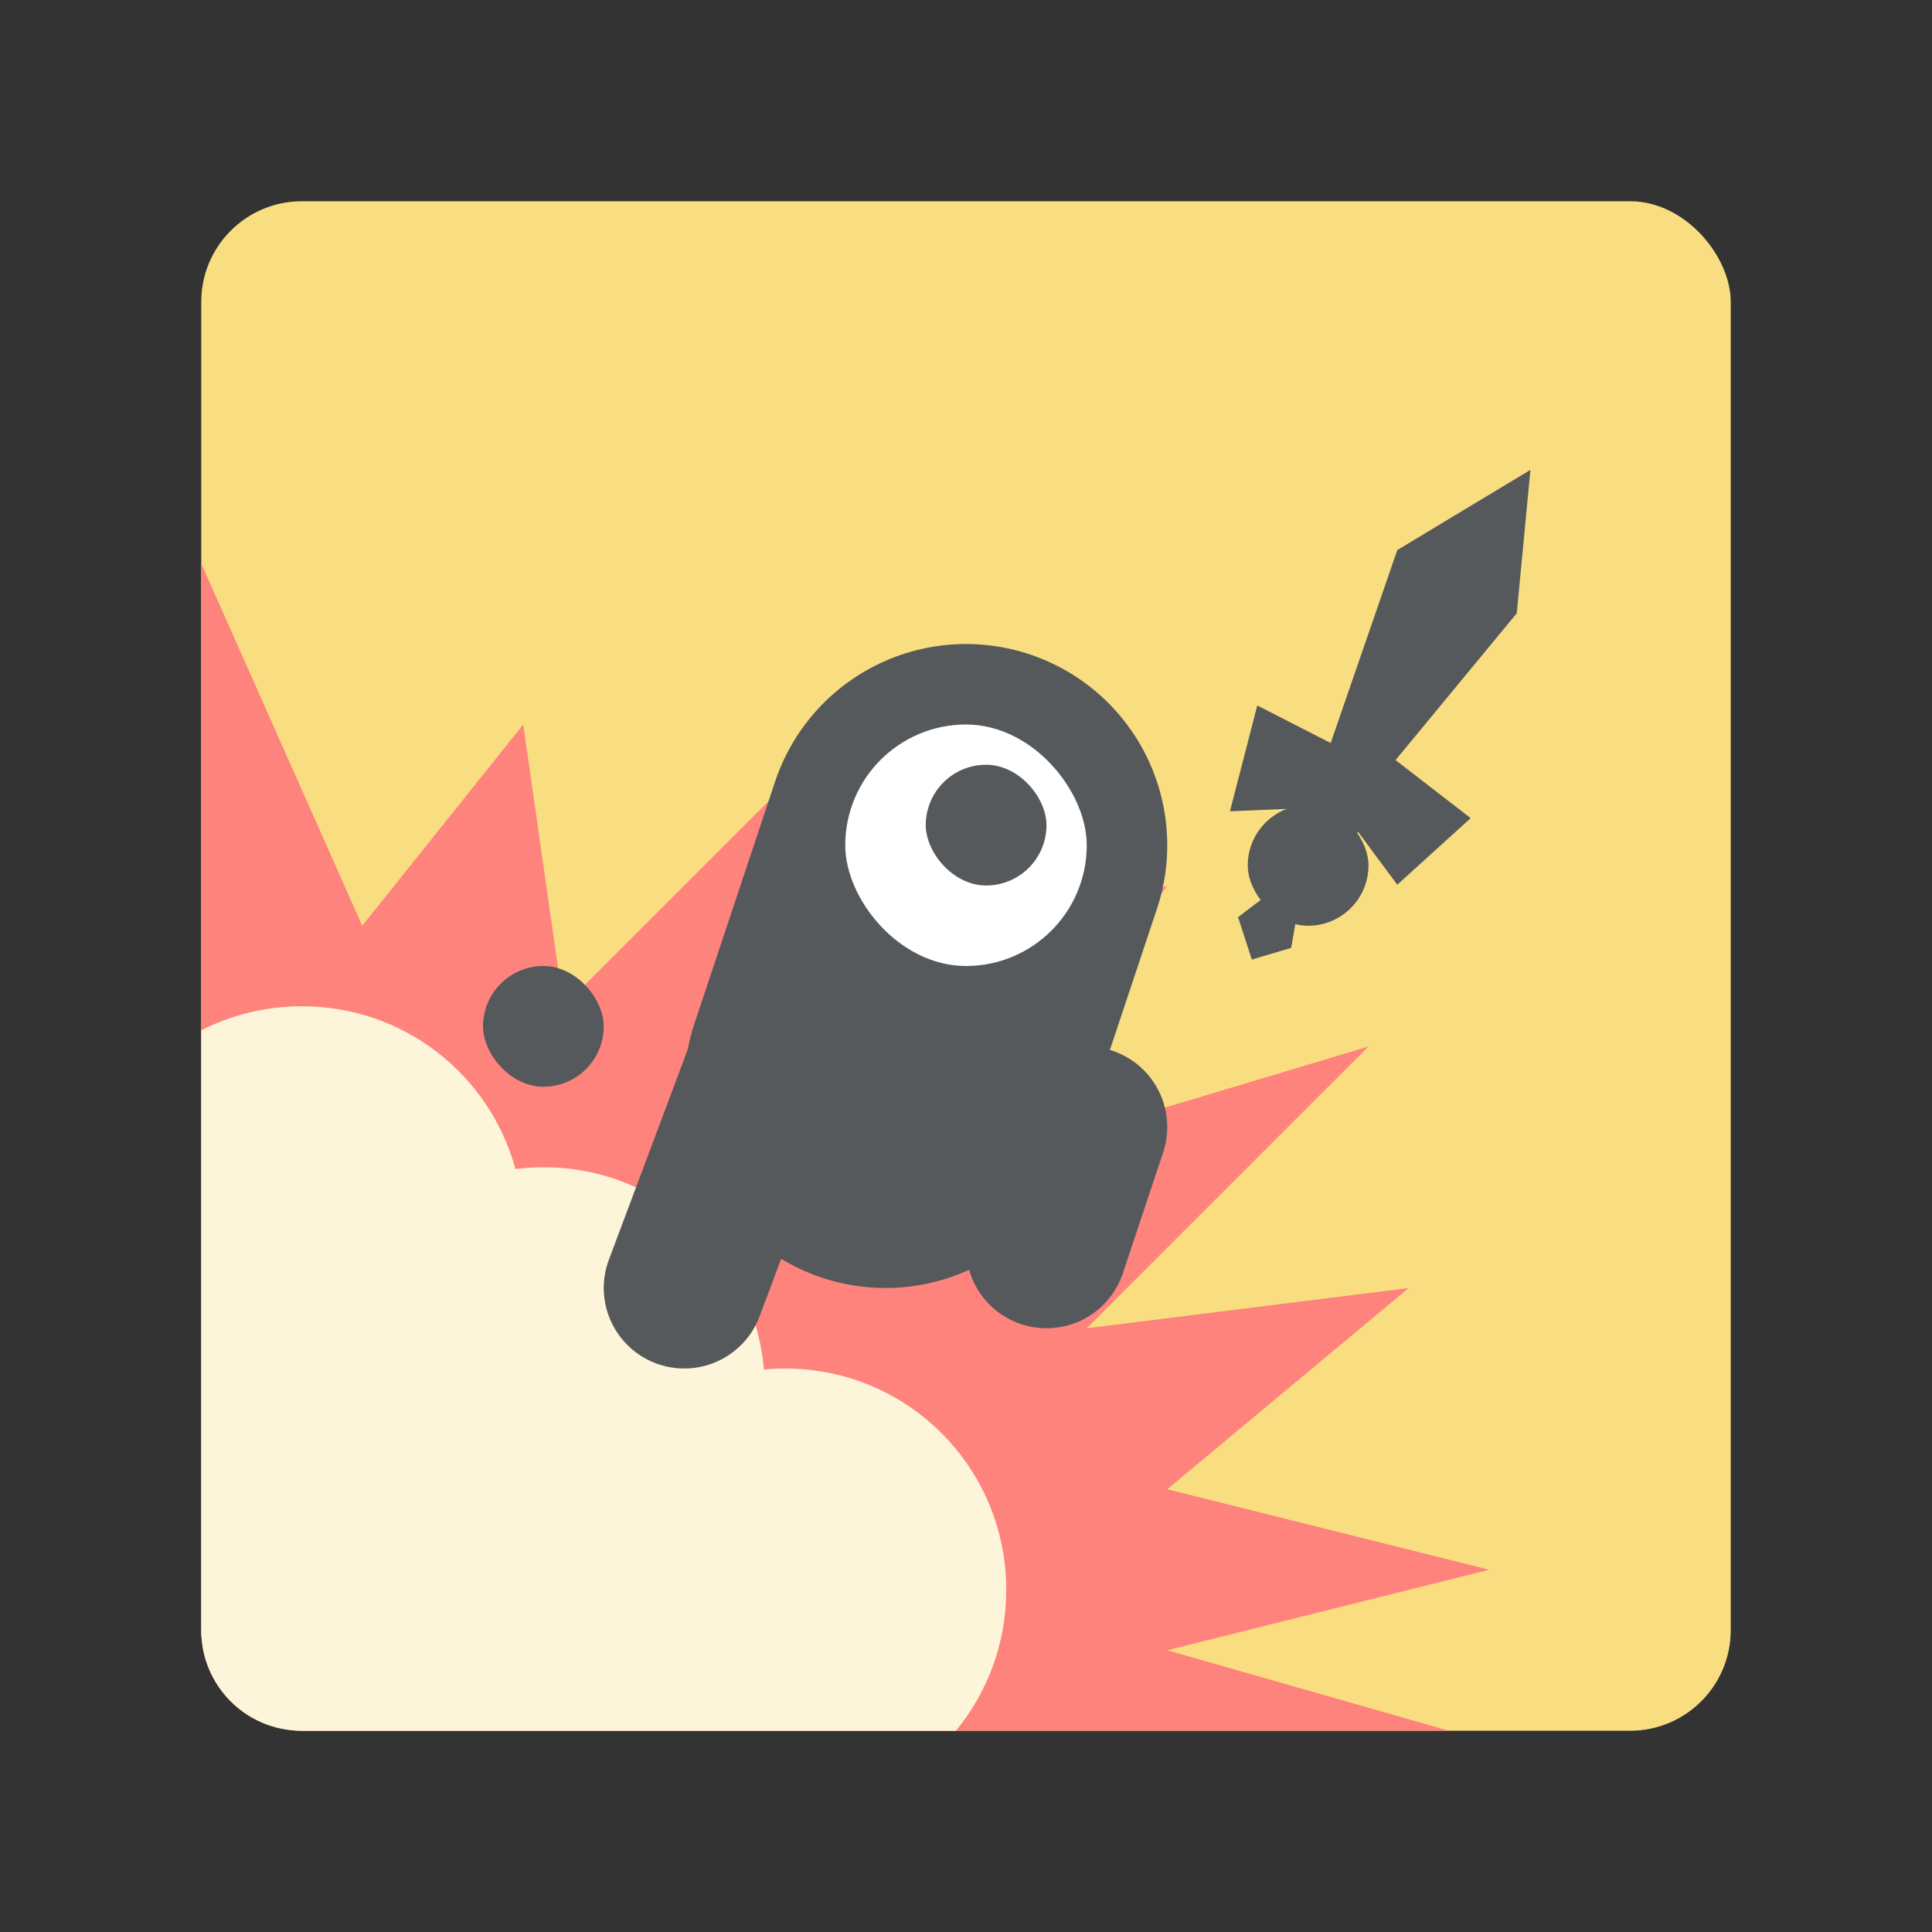 <?xml version="1.0" encoding="UTF-8" standalone="no"?>
<svg
   xmlns:dc="http://purl.org/dc/elements/1.1/"
   xmlns:cc="http://creativecommons.org/ns#"
   xmlns:rdf="http://www.w3.org/1999/02/22-rdf-syntax-ns#"
   xmlns:svg="http://www.w3.org/2000/svg"
   xmlns="http://www.w3.org/2000/svg"
   xmlns:sodipodi="http://sodipodi.sourceforge.net/DTD/sodipodi-0.dtd"
   xmlns:inkscape="http://www.inkscape.org/namespaces/inkscape"
   viewBox="0 0 192 192"
   version="1.1"
   id="svg16"
   sodipodi:docname="awesome_devil.svg"
   inkscape:version="0.92.4 (5da689c313, 2019-01-14)">
  <rect x="0" y="0" width="192" height="192" fill="#333333" stroke="none"/>
  <sodipodi:namedview
     pagecolor="#ffffff"
     bordercolor="#666666"
     borderopacity="1"
     objecttolerance="10"
     gridtolerance="10"
     guidetolerance="10"
     inkscape:pageopacity="0"
     inkscape:pageshadow="2"
     inkscape:window-width="1920"
     inkscape:window-height="1017"
     id="namedview18"
     showgrid="true"
     inkscape:zoom="7.0654577"
     inkscape:cx="70.084403"
     inkscape:cy="100.19316"
     inkscape:window-x="-8"
     inkscape:window-y="-8"
     inkscape:window-maximized="1"
     inkscape:current-layer="svg16"
     inkscape:snap-global="false">
    <inkscape:grid
       type="xygrid"
       id="grid827"
       spacingx="4"
       spacingy="4" />
  </sodipodi:namedview>
  <defs
     id="defs4">
    <style
       id="style2">.a{fill:none;stroke:#b1b5bd;stroke-linecap:round;stroke-linejoin:round;isolation:isolate;opacity:0.63;}</style>
  </defs>
  <rect
     class="a"
     x="20"
     y="20"
     width="152"
     height="152"
     rx="10"
     id="rect6"
     style="fill:#f9de81;stroke:none;opacity:1" />
  <path
     style="fill:#ff837d;stroke:none;stroke-width:1px;stroke-linecap:butt;stroke-linejoin:miter;stroke-opacity:1"
     d="m 20,56 v 32 74 c 0,5.54 4.46,10 10,10 h 114 l -28,-8 32,-8 -32,-8 24,-20 -32,4 28,-28 L 96,116 116,88 72,108 88,68 56,100 52,72 36,92 Z"
     id="path841"
     inkscape:connector-curvature="0"
     sodipodi:nodetypes="ccssccccccccccccccc" />
  <path
     style="fill:none;stroke:#56595b;stroke-width:40;stroke-linecap:round;stroke-linejoin:round;stroke-miterlimit:4;stroke-dasharray:none;stroke-opacity:1"
     d="M 88,108 96,84"
     id="path818"
     inkscape:connector-curvature="0"
     sodipodi:nodetypes="cc" />
  <path
     style="opacity:1;vector-effect:none;fill:#fdf5d9;fill-opacity:1;fill-rule:evenodd;stroke:none;stroke-width:16;stroke-linecap:round;stroke-linejoin:round;stroke-miterlimit:4;stroke-dasharray:none;stroke-opacity:1;paint-order:stroke fill markers"
     d="M 30 100 C 26.393 100 22.998 100.865 20 102.391 L 20 162 C 20 167.54 24.46 172 30 172 L 94.996 172 C 98.125 168.201 100 163.328 100 158 C 100 145.812 90.188 136 78 136 C 77.296 136 76.601 136.038 75.914 136.102 C 74.957 124.81 65.548 116 54 116 C 53.058 116 52.133 116.066 51.223 116.18 C 48.682 106.835 40.171 100 30 100 z "
     id="rect843" />
  <path
     style="fill:none;stroke:#56595b;stroke-width:16;stroke-linecap:round;stroke-linejoin:round;stroke-miterlimit:4;stroke-dasharray:none;stroke-opacity:1"
     d="M 80,96 68,128"
     id="path820"
     inkscape:connector-curvature="0"
     sodipodi:nodetypes="cc" />
  <path
     style="fill:none;stroke:#56595b;stroke-width:16;stroke-linecap:round;stroke-linejoin:round;stroke-miterlimit:4;stroke-dasharray:none;stroke-opacity:1"
     d="m 108,112 -4,12"
     id="path820-4"
     inkscape:connector-curvature="0"
     sodipodi:nodetypes="cc" />
  <rect
     style="opacity:1;vector-effect:none;fill:#56595b;fill-opacity:1;fill-rule:evenodd;stroke:none;stroke-width:16;stroke-linecap:round;stroke-linejoin:round;stroke-miterlimit:4;stroke-dasharray:none;stroke-opacity:1;paint-order:stroke fill markers"
     id="rect837"
     width="12"
     height="12"
     x="48"
     y="96"
     ry="6" />
  <rect
     style="opacity:1;vector-effect:none;fill:#56595b;fill-opacity:1;fill-rule:evenodd;stroke:none;stroke-width:16;stroke-linecap:round;stroke-linejoin:round;stroke-miterlimit:4;stroke-dasharray:none;stroke-opacity:1;paint-order:stroke fill markers"
     id="rect839"
     width="12"
     height="12"
     x="124"
     y="80"
     ry="6" />
  <path
     style="fill:#56595b;stroke:none;stroke-width:1px;stroke-linecap:butt;stroke-linejoin:miter;stroke-opacity:1"
     d="m 128.848,91.146 -0.53,3.054 -3.914,1.162 -1.367,-4.216 2.672,-2.036 4.496,-8.823 -7.974,0.339 2.715,-10.519 7.296,3.733 6.618,-19.174 13.233,-7.973 -1.357,14.252 -12.046,14.591 7.465,5.769 -7.296,6.617 -3.902,-5.26 z"
     id="path902"
     inkscape:connector-curvature="0"
     sodipodi:nodetypes="ccccccccccccccccc" />
  <rect
     style="opacity:1;vector-effect:none;fill:#ffffff;fill-opacity:1;fill-rule:evenodd;stroke:none;stroke-width:16;stroke-linecap:round;stroke-linejoin:round;stroke-miterlimit:4;stroke-dasharray:none;stroke-opacity:1;paint-order:stroke fill markers"
     id="rect904"
     width="24"
     height="24"
     x="84"
     y="72"
     ry="12" />
  <rect
     style="opacity:1;vector-effect:none;fill:#56595b;fill-opacity:1;fill-rule:evenodd;stroke:none;stroke-width:16;stroke-linecap:round;stroke-linejoin:round;stroke-miterlimit:4;stroke-dasharray:none;stroke-opacity:1;paint-order:stroke fill markers"
     id="rect906"
     width="12"
     height="12"
     x="92"
     y="76"
     ry="6" />
</svg>
